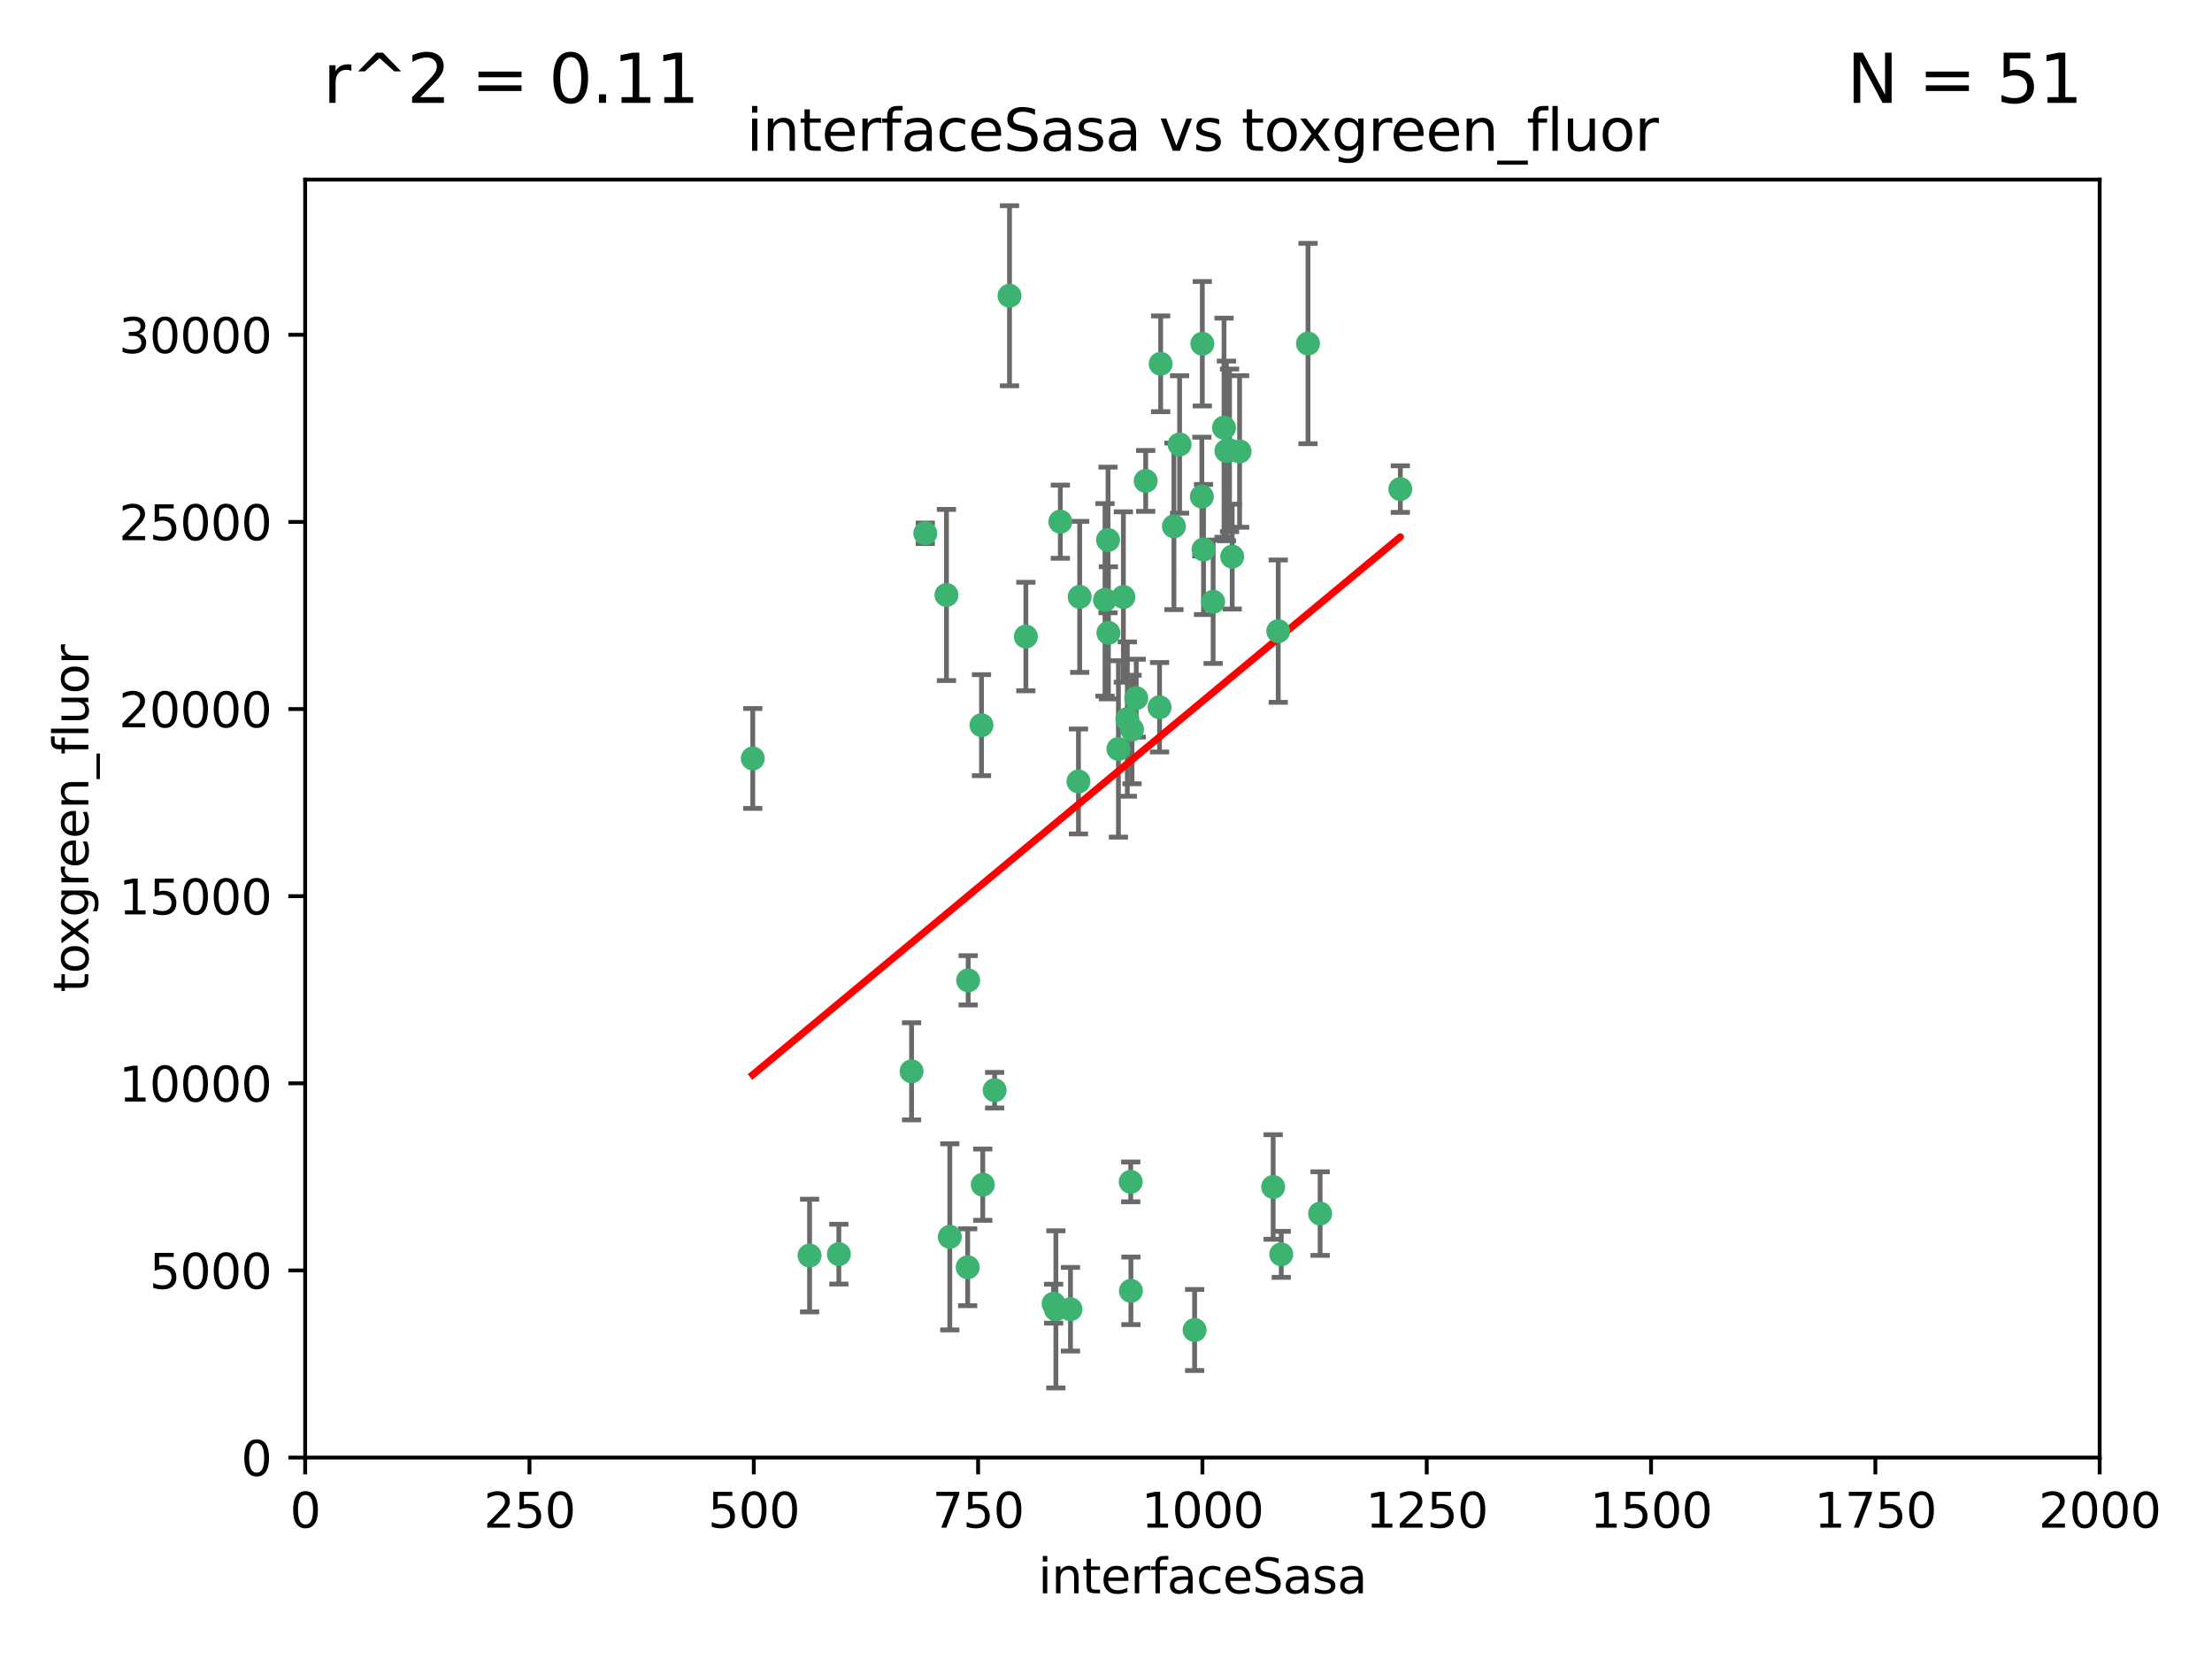 <?xml version="1.0" encoding="utf-8" standalone="no"?>
<!DOCTYPE svg PUBLIC "-//W3C//DTD SVG 1.1//EN"
  "http://www.w3.org/Graphics/SVG/1.1/DTD/svg11.dtd">
<svg xmlns:xlink="http://www.w3.org/1999/xlink" width="460.8pt" height="345.6pt" viewBox="0 0 460.8 345.6" xmlns="http://www.w3.org/2000/svg" version="1.1">
 <defs>
  <style type="text/css">*{stroke-linejoin: round; stroke-linecap: butt}</style>
 </defs>
 <g id="figure_1">
  <g id="patch_1">
   <path d="M 0 345.6 
L 460.8 345.6 
L 460.8 0 
L 0 0 
z
" style="fill: #ffffff"/>
  </g>
  <g id="axes_1">
   <g id="patch_2">
    <path d="M 63.571 303.64 
L 437.4 303.64 
L 437.4 37.411 
L 63.571 37.411 
z
" style="fill: #ffffff"/>
   </g>
   <g id="PathCollection_1">
    <defs>
     <path id="me3d8b2ca0e" d="M 0 1.118 
C 0.297 1.118 0.581 1 0.791 0.791 
C 1 0.581 1.118 0.297 1.118 0 
C 1.118 -0.297 1 -0.581 0.791 -0.791 
C 0.581 -1 0.297 -1.118 0 -1.118 
C -0.297 -1.118 -0.581 -1 -0.791 -0.791 
C -1 -0.581 -1.118 -0.297 -1.118 0 
C -1.118 0.297 -1 0.581 -0.791 0.791 
C -0.581 1 -0.297 1.118 0 1.118 
z
" style="stroke: #3cb371"/>
    </defs>
    <g clip-path="url(#p08281a2372)">
     <use xlink:href="#me3d8b2ca0e" x="272.484" y="71.562" style="fill: #3cb371; stroke: #3cb371"/>
     <use xlink:href="#me3d8b2ca0e" x="266.28" y="131.48" style="fill: #3cb371; stroke: #3cb371"/>
     <use xlink:href="#me3d8b2ca0e" x="250.716" y="114.467" style="fill: #3cb371; stroke: #3cb371"/>
     <use xlink:href="#me3d8b2ca0e" x="254.987" y="89.097" style="fill: #3cb371; stroke: #3cb371"/>
     <use xlink:href="#me3d8b2ca0e" x="220.886" y="108.676" style="fill: #3cb371; stroke: #3cb371"/>
     <use xlink:href="#me3d8b2ca0e" x="174.75" y="261.259" style="fill: #3cb371; stroke: #3cb371"/>
     <use xlink:href="#me3d8b2ca0e" x="241.787" y="75.786" style="fill: #3cb371; stroke: #3cb371"/>
     <use xlink:href="#me3d8b2ca0e" x="252.721" y="125.356" style="fill: #3cb371; stroke: #3cb371"/>
     <use xlink:href="#me3d8b2ca0e" x="258.229" y="94.046" style="fill: #3cb371; stroke: #3cb371"/>
     <use xlink:href="#me3d8b2ca0e" x="232.987" y="156.019" style="fill: #3cb371; stroke: #3cb371"/>
     <use xlink:href="#me3d8b2ca0e" x="241.557" y="147.335" style="fill: #3cb371; stroke: #3cb371"/>
     <use xlink:href="#me3d8b2ca0e" x="230.194" y="124.965" style="fill: #3cb371; stroke: #3cb371"/>
     <use xlink:href="#me3d8b2ca0e" x="255.489" y="93.933" style="fill: #3cb371; stroke: #3cb371"/>
     <use xlink:href="#me3d8b2ca0e" x="256.689" y="115.953" style="fill: #3cb371; stroke: #3cb371"/>
     <use xlink:href="#me3d8b2ca0e" x="244.553" y="109.646" style="fill: #3cb371; stroke: #3cb371"/>
     <use xlink:href="#me3d8b2ca0e" x="250.368" y="103.453" style="fill: #3cb371; stroke: #3cb371"/>
     <use xlink:href="#me3d8b2ca0e" x="256.134" y="93.812" style="fill: #3cb371; stroke: #3cb371"/>
     <use xlink:href="#me3d8b2ca0e" x="234.02" y="124.367" style="fill: #3cb371; stroke: #3cb371"/>
     <use xlink:href="#me3d8b2ca0e" x="238.669" y="100.184" style="fill: #3cb371; stroke: #3cb371"/>
     <use xlink:href="#me3d8b2ca0e" x="245.731" y="92.588" style="fill: #3cb371; stroke: #3cb371"/>
     <use xlink:href="#me3d8b2ca0e" x="266.908" y="261.303" style="fill: #3cb371; stroke: #3cb371"/>
     <use xlink:href="#me3d8b2ca0e" x="291.711" y="101.886" style="fill: #3cb371; stroke: #3cb371"/>
     <use xlink:href="#me3d8b2ca0e" x="224.916" y="124.337" style="fill: #3cb371; stroke: #3cb371"/>
     <use xlink:href="#me3d8b2ca0e" x="250.465" y="71.61" style="fill: #3cb371; stroke: #3cb371"/>
     <use xlink:href="#me3d8b2ca0e" x="204.462" y="151.067" style="fill: #3cb371; stroke: #3cb371"/>
     <use xlink:href="#me3d8b2ca0e" x="201.688" y="204.22" style="fill: #3cb371; stroke: #3cb371"/>
     <use xlink:href="#me3d8b2ca0e" x="204.731" y="246.787" style="fill: #3cb371; stroke: #3cb371"/>
     <use xlink:href="#me3d8b2ca0e" x="192.753" y="111.087" style="fill: #3cb371; stroke: #3cb371"/>
     <use xlink:href="#me3d8b2ca0e" x="230.822" y="112.487" style="fill: #3cb371; stroke: #3cb371"/>
     <use xlink:href="#me3d8b2ca0e" x="210.301" y="61.614" style="fill: #3cb371; stroke: #3cb371"/>
     <use xlink:href="#me3d8b2ca0e" x="224.662" y="162.792" style="fill: #3cb371; stroke: #3cb371"/>
     <use xlink:href="#me3d8b2ca0e" x="275.007" y="252.814" style="fill: #3cb371; stroke: #3cb371"/>
     <use xlink:href="#me3d8b2ca0e" x="236.699" y="145.439" style="fill: #3cb371; stroke: #3cb371"/>
     <use xlink:href="#me3d8b2ca0e" x="265.222" y="247.267" style="fill: #3cb371; stroke: #3cb371"/>
     <use xlink:href="#me3d8b2ca0e" x="230.901" y="131.829" style="fill: #3cb371; stroke: #3cb371"/>
     <use xlink:href="#me3d8b2ca0e" x="213.706" y="132.603" style="fill: #3cb371; stroke: #3cb371"/>
     <use xlink:href="#me3d8b2ca0e" x="235.59" y="268.906" style="fill: #3cb371; stroke: #3cb371"/>
     <use xlink:href="#me3d8b2ca0e" x="201.587" y="263.993" style="fill: #3cb371; stroke: #3cb371"/>
     <use xlink:href="#me3d8b2ca0e" x="219.488" y="271.584" style="fill: #3cb371; stroke: #3cb371"/>
     <use xlink:href="#me3d8b2ca0e" x="248.859" y="277.063" style="fill: #3cb371; stroke: #3cb371"/>
     <use xlink:href="#me3d8b2ca0e" x="235.826" y="151.97" style="fill: #3cb371; stroke: #3cb371"/>
     <use xlink:href="#me3d8b2ca0e" x="219.963" y="272.768" style="fill: #3cb371; stroke: #3cb371"/>
     <use xlink:href="#me3d8b2ca0e" x="189.899" y="223.176" style="fill: #3cb371; stroke: #3cb371"/>
     <use xlink:href="#me3d8b2ca0e" x="197.864" y="257.661" style="fill: #3cb371; stroke: #3cb371"/>
     <use xlink:href="#me3d8b2ca0e" x="234.846" y="149.795" style="fill: #3cb371; stroke: #3cb371"/>
     <use xlink:href="#me3d8b2ca0e" x="168.647" y="261.551" style="fill: #3cb371; stroke: #3cb371"/>
     <use xlink:href="#me3d8b2ca0e" x="223" y="272.741" style="fill: #3cb371; stroke: #3cb371"/>
     <use xlink:href="#me3d8b2ca0e" x="197.163" y="123.943" style="fill: #3cb371; stroke: #3cb371"/>
     <use xlink:href="#me3d8b2ca0e" x="235.549" y="246.204" style="fill: #3cb371; stroke: #3cb371"/>
     <use xlink:href="#me3d8b2ca0e" x="207.202" y="227.107" style="fill: #3cb371; stroke: #3cb371"/>
     <use xlink:href="#me3d8b2ca0e" x="156.817" y="157.999" style="fill: #3cb371; stroke: #3cb371"/>
    </g>
   </g>
   <g id="matplotlib.axis_1">
    <g id="xtick_1">
     <g id="line2d_1">
      <defs>
       <path id="m1566b24cf6" d="M 0 0 
L 0 3.5 
" style="stroke: #000000; stroke-width: 0.8"/>
      </defs>
      <g>
       <use xlink:href="#m1566b24cf6" x="63.571" y="303.64" style="stroke: #000000; stroke-width: 0.8"/>
      </g>
     </g>
     <g id="text_1">
      <!-- 0 -->
      <g transform="translate(60.39 318.238)scale(0.1 -0.1)">
       <defs>
        <path id="DejaVuSans-30" d="M 2034 4250 
Q 1547 4250 1301 3770 
Q 1056 3291 1056 2328 
Q 1056 1369 1301 889 
Q 1547 409 2034 409 
Q 2525 409 2770 889 
Q 3016 1369 3016 2328 
Q 3016 3291 2770 3770 
Q 2525 4250 2034 4250 
z
M 2034 4750 
Q 2819 4750 3233 4129 
Q 3647 3509 3647 2328 
Q 3647 1150 3233 529 
Q 2819 -91 2034 -91 
Q 1250 -91 836 529 
Q 422 1150 422 2328 
Q 422 3509 836 4129 
Q 1250 4750 2034 4750 
z
" transform="scale(0.016)"/>
       </defs>
       <use xlink:href="#DejaVuSans-30"/>
      </g>
     </g>
    </g>
    <g id="xtick_2">
     <g id="line2d_2">
      <g>
       <use xlink:href="#m1566b24cf6" x="110.3" y="303.64" style="stroke: #000000; stroke-width: 0.8"/>
      </g>
     </g>
     <g id="text_2">
      <!-- 250 -->
      <g transform="translate(100.756 318.238)scale(0.1 -0.1)">
       <defs>
        <path id="DejaVuSans-32" d="M 1228 531 
L 3431 531 
L 3431 0 
L 469 0 
L 469 531 
Q 828 903 1448 1529 
Q 2069 2156 2228 2338 
Q 2531 2678 2651 2914 
Q 2772 3150 2772 3378 
Q 2772 3750 2511 3984 
Q 2250 4219 1831 4219 
Q 1534 4219 1204 4116 
Q 875 4013 500 3803 
L 500 4441 
Q 881 4594 1212 4672 
Q 1544 4750 1819 4750 
Q 2544 4750 2975 4387 
Q 3406 4025 3406 3419 
Q 3406 3131 3298 2873 
Q 3191 2616 2906 2266 
Q 2828 2175 2409 1742 
Q 1991 1309 1228 531 
z
" transform="scale(0.016)"/>
        <path id="DejaVuSans-35" d="M 691 4666 
L 3169 4666 
L 3169 4134 
L 1269 4134 
L 1269 2991 
Q 1406 3038 1543 3061 
Q 1681 3084 1819 3084 
Q 2600 3084 3056 2656 
Q 3513 2228 3513 1497 
Q 3513 744 3044 326 
Q 2575 -91 1722 -91 
Q 1428 -91 1123 -41 
Q 819 9 494 109 
L 494 744 
Q 775 591 1075 516 
Q 1375 441 1709 441 
Q 2250 441 2565 725 
Q 2881 1009 2881 1497 
Q 2881 1984 2565 2268 
Q 2250 2553 1709 2553 
Q 1456 2553 1204 2497 
Q 953 2441 691 2322 
L 691 4666 
z
" transform="scale(0.016)"/>
       </defs>
       <use xlink:href="#DejaVuSans-32"/>
       <use xlink:href="#DejaVuSans-35" x="63.623"/>
       <use xlink:href="#DejaVuSans-30" x="127.246"/>
      </g>
     </g>
    </g>
    <g id="xtick_3">
     <g id="line2d_3">
      <g>
       <use xlink:href="#m1566b24cf6" x="157.028" y="303.64" style="stroke: #000000; stroke-width: 0.8"/>
      </g>
     </g>
     <g id="text_3">
      <!-- 500 -->
      <g transform="translate(147.485 318.238)scale(0.1 -0.1)">
       <use xlink:href="#DejaVuSans-35"/>
       <use xlink:href="#DejaVuSans-30" x="63.623"/>
       <use xlink:href="#DejaVuSans-30" x="127.246"/>
      </g>
     </g>
    </g>
    <g id="xtick_4">
     <g id="line2d_4">
      <g>
       <use xlink:href="#m1566b24cf6" x="203.757" y="303.64" style="stroke: #000000; stroke-width: 0.8"/>
      </g>
     </g>
     <g id="text_4">
      <!-- 750 -->
      <g transform="translate(194.213 318.238)scale(0.1 -0.1)">
       <defs>
        <path id="DejaVuSans-37" d="M 525 4666 
L 3525 4666 
L 3525 4397 
L 1831 0 
L 1172 0 
L 2766 4134 
L 525 4134 
L 525 4666 
z
" transform="scale(0.016)"/>
       </defs>
       <use xlink:href="#DejaVuSans-37"/>
       <use xlink:href="#DejaVuSans-35" x="63.623"/>
       <use xlink:href="#DejaVuSans-30" x="127.246"/>
      </g>
     </g>
    </g>
    <g id="xtick_5">
     <g id="line2d_5">
      <g>
       <use xlink:href="#m1566b24cf6" x="250.486" y="303.64" style="stroke: #000000; stroke-width: 0.8"/>
      </g>
     </g>
     <g id="text_5">
      <!-- 1000 -->
      <g transform="translate(237.761 318.238)scale(0.1 -0.1)">
       <defs>
        <path id="DejaVuSans-31" d="M 794 531 
L 1825 531 
L 1825 4091 
L 703 3866 
L 703 4441 
L 1819 4666 
L 2450 4666 
L 2450 531 
L 3481 531 
L 3481 0 
L 794 0 
L 794 531 
z
" transform="scale(0.016)"/>
       </defs>
       <use xlink:href="#DejaVuSans-31"/>
       <use xlink:href="#DejaVuSans-30" x="63.623"/>
       <use xlink:href="#DejaVuSans-30" x="127.246"/>
       <use xlink:href="#DejaVuSans-30" x="190.869"/>
      </g>
     </g>
    </g>
    <g id="xtick_6">
     <g id="line2d_6">
      <g>
       <use xlink:href="#m1566b24cf6" x="297.214" y="303.64" style="stroke: #000000; stroke-width: 0.8"/>
      </g>
     </g>
     <g id="text_6">
      <!-- 1250 -->
      <g transform="translate(284.489 318.238)scale(0.1 -0.1)">
       <use xlink:href="#DejaVuSans-31"/>
       <use xlink:href="#DejaVuSans-32" x="63.623"/>
       <use xlink:href="#DejaVuSans-35" x="127.246"/>
       <use xlink:href="#DejaVuSans-30" x="190.869"/>
      </g>
     </g>
    </g>
    <g id="xtick_7">
     <g id="line2d_7">
      <g>
       <use xlink:href="#m1566b24cf6" x="343.943" y="303.64" style="stroke: #000000; stroke-width: 0.8"/>
      </g>
     </g>
     <g id="text_7">
      <!-- 1500 -->
      <g transform="translate(331.218 318.238)scale(0.1 -0.1)">
       <use xlink:href="#DejaVuSans-31"/>
       <use xlink:href="#DejaVuSans-35" x="63.623"/>
       <use xlink:href="#DejaVuSans-30" x="127.246"/>
       <use xlink:href="#DejaVuSans-30" x="190.869"/>
      </g>
     </g>
    </g>
    <g id="xtick_8">
     <g id="line2d_8">
      <g>
       <use xlink:href="#m1566b24cf6" x="390.671" y="303.64" style="stroke: #000000; stroke-width: 0.8"/>
      </g>
     </g>
     <g id="text_8">
      <!-- 1750 -->
      <g transform="translate(377.946 318.238)scale(0.1 -0.1)">
       <use xlink:href="#DejaVuSans-31"/>
       <use xlink:href="#DejaVuSans-37" x="63.623"/>
       <use xlink:href="#DejaVuSans-35" x="127.246"/>
       <use xlink:href="#DejaVuSans-30" x="190.869"/>
      </g>
     </g>
    </g>
    <g id="xtick_9">
     <g id="line2d_9">
      <g>
       <use xlink:href="#m1566b24cf6" x="437.4" y="303.64" style="stroke: #000000; stroke-width: 0.8"/>
      </g>
     </g>
     <g id="text_9">
      <!-- 2000 -->
      <g transform="translate(424.675 318.238)scale(0.1 -0.1)">
       <use xlink:href="#DejaVuSans-32"/>
       <use xlink:href="#DejaVuSans-30" x="63.623"/>
       <use xlink:href="#DejaVuSans-30" x="127.246"/>
       <use xlink:href="#DejaVuSans-30" x="190.869"/>
      </g>
     </g>
    </g>
    <g id="text_10">
     <!-- interfaceSasa -->
     <g transform="translate(216.279 331.917)scale(0.1 -0.1)">
      <defs>
       <path id="DejaVuSans-69" d="M 603 3500 
L 1178 3500 
L 1178 0 
L 603 0 
L 603 3500 
z
M 603 4863 
L 1178 4863 
L 1178 4134 
L 603 4134 
L 603 4863 
z
" transform="scale(0.016)"/>
       <path id="DejaVuSans-6e" d="M 3513 2113 
L 3513 0 
L 2938 0 
L 2938 2094 
Q 2938 2591 2744 2837 
Q 2550 3084 2163 3084 
Q 1697 3084 1428 2787 
Q 1159 2491 1159 1978 
L 1159 0 
L 581 0 
L 581 3500 
L 1159 3500 
L 1159 2956 
Q 1366 3272 1645 3428 
Q 1925 3584 2291 3584 
Q 2894 3584 3203 3211 
Q 3513 2838 3513 2113 
z
" transform="scale(0.016)"/>
       <path id="DejaVuSans-74" d="M 1172 4494 
L 1172 3500 
L 2356 3500 
L 2356 3053 
L 1172 3053 
L 1172 1153 
Q 1172 725 1289 603 
Q 1406 481 1766 481 
L 2356 481 
L 2356 0 
L 1766 0 
Q 1100 0 847 248 
Q 594 497 594 1153 
L 594 3053 
L 172 3053 
L 172 3500 
L 594 3500 
L 594 4494 
L 1172 4494 
z
" transform="scale(0.016)"/>
       <path id="DejaVuSans-65" d="M 3597 1894 
L 3597 1613 
L 953 1613 
Q 991 1019 1311 708 
Q 1631 397 2203 397 
Q 2534 397 2845 478 
Q 3156 559 3463 722 
L 3463 178 
Q 3153 47 2828 -22 
Q 2503 -91 2169 -91 
Q 1331 -91 842 396 
Q 353 884 353 1716 
Q 353 2575 817 3079 
Q 1281 3584 2069 3584 
Q 2775 3584 3186 3129 
Q 3597 2675 3597 1894 
z
M 3022 2063 
Q 3016 2534 2758 2815 
Q 2500 3097 2075 3097 
Q 1594 3097 1305 2825 
Q 1016 2553 972 2059 
L 3022 2063 
z
" transform="scale(0.016)"/>
       <path id="DejaVuSans-72" d="M 2631 2963 
Q 2534 3019 2420 3045 
Q 2306 3072 2169 3072 
Q 1681 3072 1420 2755 
Q 1159 2438 1159 1844 
L 1159 0 
L 581 0 
L 581 3500 
L 1159 3500 
L 1159 2956 
Q 1341 3275 1631 3429 
Q 1922 3584 2338 3584 
Q 2397 3584 2469 3576 
Q 2541 3569 2628 3553 
L 2631 2963 
z
" transform="scale(0.016)"/>
       <path id="DejaVuSans-66" d="M 2375 4863 
L 2375 4384 
L 1825 4384 
Q 1516 4384 1395 4259 
Q 1275 4134 1275 3809 
L 1275 3500 
L 2222 3500 
L 2222 3053 
L 1275 3053 
L 1275 0 
L 697 0 
L 697 3053 
L 147 3053 
L 147 3500 
L 697 3500 
L 697 3744 
Q 697 4328 969 4595 
Q 1241 4863 1831 4863 
L 2375 4863 
z
" transform="scale(0.016)"/>
       <path id="DejaVuSans-61" d="M 2194 1759 
Q 1497 1759 1228 1600 
Q 959 1441 959 1056 
Q 959 750 1161 570 
Q 1363 391 1709 391 
Q 2188 391 2477 730 
Q 2766 1069 2766 1631 
L 2766 1759 
L 2194 1759 
z
M 3341 1997 
L 3341 0 
L 2766 0 
L 2766 531 
Q 2569 213 2275 61 
Q 1981 -91 1556 -91 
Q 1019 -91 701 211 
Q 384 513 384 1019 
Q 384 1609 779 1909 
Q 1175 2209 1959 2209 
L 2766 2209 
L 2766 2266 
Q 2766 2663 2505 2880 
Q 2244 3097 1772 3097 
Q 1472 3097 1187 3025 
Q 903 2953 641 2809 
L 641 3341 
Q 956 3463 1253 3523 
Q 1550 3584 1831 3584 
Q 2591 3584 2966 3190 
Q 3341 2797 3341 1997 
z
" transform="scale(0.016)"/>
       <path id="DejaVuSans-63" d="M 3122 3366 
L 3122 2828 
Q 2878 2963 2633 3030 
Q 2388 3097 2138 3097 
Q 1578 3097 1268 2742 
Q 959 2388 959 1747 
Q 959 1106 1268 751 
Q 1578 397 2138 397 
Q 2388 397 2633 464 
Q 2878 531 3122 666 
L 3122 134 
Q 2881 22 2623 -34 
Q 2366 -91 2075 -91 
Q 1284 -91 818 406 
Q 353 903 353 1747 
Q 353 2603 823 3093 
Q 1294 3584 2113 3584 
Q 2378 3584 2631 3529 
Q 2884 3475 3122 3366 
z
" transform="scale(0.016)"/>
       <path id="DejaVuSans-53" d="M 3425 4513 
L 3425 3897 
Q 3066 4069 2747 4153 
Q 2428 4238 2131 4238 
Q 1616 4238 1336 4038 
Q 1056 3838 1056 3469 
Q 1056 3159 1242 3001 
Q 1428 2844 1947 2747 
L 2328 2669 
Q 3034 2534 3370 2195 
Q 3706 1856 3706 1288 
Q 3706 609 3251 259 
Q 2797 -91 1919 -91 
Q 1588 -91 1214 -16 
Q 841 59 441 206 
L 441 856 
Q 825 641 1194 531 
Q 1563 422 1919 422 
Q 2459 422 2753 634 
Q 3047 847 3047 1241 
Q 3047 1584 2836 1778 
Q 2625 1972 2144 2069 
L 1759 2144 
Q 1053 2284 737 2584 
Q 422 2884 422 3419 
Q 422 4038 858 4394 
Q 1294 4750 2059 4750 
Q 2388 4750 2728 4690 
Q 3069 4631 3425 4513 
z
" transform="scale(0.016)"/>
       <path id="DejaVuSans-73" d="M 2834 3397 
L 2834 2853 
Q 2591 2978 2328 3040 
Q 2066 3103 1784 3103 
Q 1356 3103 1142 2972 
Q 928 2841 928 2578 
Q 928 2378 1081 2264 
Q 1234 2150 1697 2047 
L 1894 2003 
Q 2506 1872 2764 1633 
Q 3022 1394 3022 966 
Q 3022 478 2636 193 
Q 2250 -91 1575 -91 
Q 1294 -91 989 -36 
Q 684 19 347 128 
L 347 722 
Q 666 556 975 473 
Q 1284 391 1588 391 
Q 1994 391 2212 530 
Q 2431 669 2431 922 
Q 2431 1156 2273 1281 
Q 2116 1406 1581 1522 
L 1381 1569 
Q 847 1681 609 1914 
Q 372 2147 372 2553 
Q 372 3047 722 3315 
Q 1072 3584 1716 3584 
Q 2034 3584 2315 3537 
Q 2597 3491 2834 3397 
z
" transform="scale(0.016)"/>
      </defs>
      <use xlink:href="#DejaVuSans-69"/>
      <use xlink:href="#DejaVuSans-6e" x="27.783"/>
      <use xlink:href="#DejaVuSans-74" x="91.162"/>
      <use xlink:href="#DejaVuSans-65" x="130.371"/>
      <use xlink:href="#DejaVuSans-72" x="191.895"/>
      <use xlink:href="#DejaVuSans-66" x="233.008"/>
      <use xlink:href="#DejaVuSans-61" x="268.213"/>
      <use xlink:href="#DejaVuSans-63" x="329.492"/>
      <use xlink:href="#DejaVuSans-65" x="384.473"/>
      <use xlink:href="#DejaVuSans-53" x="445.996"/>
      <use xlink:href="#DejaVuSans-61" x="509.473"/>
      <use xlink:href="#DejaVuSans-73" x="570.752"/>
      <use xlink:href="#DejaVuSans-61" x="622.852"/>
     </g>
    </g>
   </g>
   <g id="matplotlib.axis_2">
    <g id="ytick_1">
     <g id="line2d_10">
      <defs>
       <path id="m3dabc81804" d="M 0 0 
L -3.5 0 
" style="stroke: #000000; stroke-width: 0.8"/>
      </defs>
      <g>
       <use xlink:href="#m3dabc81804" x="63.571" y="303.64" style="stroke: #000000; stroke-width: 0.8"/>
      </g>
     </g>
     <g id="text_11">
      <!-- 0 -->
      <g transform="translate(50.209 307.439)scale(0.1 -0.1)">
       <use xlink:href="#DejaVuSans-30"/>
      </g>
     </g>
    </g>
    <g id="ytick_2">
     <g id="line2d_11">
      <g>
       <use xlink:href="#m3dabc81804" x="63.571" y="264.657" style="stroke: #000000; stroke-width: 0.8"/>
      </g>
     </g>
     <g id="text_12">
      <!-- 5000 -->
      <g transform="translate(31.121 268.457)scale(0.1 -0.1)">
       <use xlink:href="#DejaVuSans-35"/>
       <use xlink:href="#DejaVuSans-30" x="63.623"/>
       <use xlink:href="#DejaVuSans-30" x="127.246"/>
       <use xlink:href="#DejaVuSans-30" x="190.869"/>
      </g>
     </g>
    </g>
    <g id="ytick_3">
     <g id="line2d_12">
      <g>
       <use xlink:href="#m3dabc81804" x="63.571" y="225.675" style="stroke: #000000; stroke-width: 0.8"/>
      </g>
     </g>
     <g id="text_13">
      <!-- 10000 -->
      <g transform="translate(24.759 229.474)scale(0.1 -0.1)">
       <use xlink:href="#DejaVuSans-31"/>
       <use xlink:href="#DejaVuSans-30" x="63.623"/>
       <use xlink:href="#DejaVuSans-30" x="127.246"/>
       <use xlink:href="#DejaVuSans-30" x="190.869"/>
       <use xlink:href="#DejaVuSans-30" x="254.492"/>
      </g>
     </g>
    </g>
    <g id="ytick_4">
     <g id="line2d_13">
      <g>
       <use xlink:href="#m3dabc81804" x="63.571" y="186.692" style="stroke: #000000; stroke-width: 0.8"/>
      </g>
     </g>
     <g id="text_14">
      <!-- 15000 -->
      <g transform="translate(24.759 190.492)scale(0.1 -0.1)">
       <use xlink:href="#DejaVuSans-31"/>
       <use xlink:href="#DejaVuSans-35" x="63.623"/>
       <use xlink:href="#DejaVuSans-30" x="127.246"/>
       <use xlink:href="#DejaVuSans-30" x="190.869"/>
       <use xlink:href="#DejaVuSans-30" x="254.492"/>
      </g>
     </g>
    </g>
    <g id="ytick_5">
     <g id="line2d_14">
      <g>
       <use xlink:href="#m3dabc81804" x="63.571" y="147.71" style="stroke: #000000; stroke-width: 0.8"/>
      </g>
     </g>
     <g id="text_15">
      <!-- 20000 -->
      <g transform="translate(24.759 151.509)scale(0.1 -0.1)">
       <use xlink:href="#DejaVuSans-32"/>
       <use xlink:href="#DejaVuSans-30" x="63.623"/>
       <use xlink:href="#DejaVuSans-30" x="127.246"/>
       <use xlink:href="#DejaVuSans-30" x="190.869"/>
       <use xlink:href="#DejaVuSans-30" x="254.492"/>
      </g>
     </g>
    </g>
    <g id="ytick_6">
     <g id="line2d_15">
      <g>
       <use xlink:href="#m3dabc81804" x="63.571" y="108.727" style="stroke: #000000; stroke-width: 0.8"/>
      </g>
     </g>
     <g id="text_16">
      <!-- 25000 -->
      <g transform="translate(24.759 112.527)scale(0.1 -0.1)">
       <use xlink:href="#DejaVuSans-32"/>
       <use xlink:href="#DejaVuSans-35" x="63.623"/>
       <use xlink:href="#DejaVuSans-30" x="127.246"/>
       <use xlink:href="#DejaVuSans-30" x="190.869"/>
       <use xlink:href="#DejaVuSans-30" x="254.492"/>
      </g>
     </g>
    </g>
    <g id="ytick_7">
     <g id="line2d_16">
      <g>
       <use xlink:href="#m3dabc81804" x="63.571" y="69.745" style="stroke: #000000; stroke-width: 0.8"/>
      </g>
     </g>
     <g id="text_17">
      <!-- 30000 -->
      <g transform="translate(24.759 73.544)scale(0.1 -0.1)">
       <defs>
        <path id="DejaVuSans-33" d="M 2597 2516 
Q 3050 2419 3304 2112 
Q 3559 1806 3559 1356 
Q 3559 666 3084 287 
Q 2609 -91 1734 -91 
Q 1441 -91 1130 -33 
Q 819 25 488 141 
L 488 750 
Q 750 597 1062 519 
Q 1375 441 1716 441 
Q 2309 441 2620 675 
Q 2931 909 2931 1356 
Q 2931 1769 2642 2001 
Q 2353 2234 1838 2234 
L 1294 2234 
L 1294 2753 
L 1863 2753 
Q 2328 2753 2575 2939 
Q 2822 3125 2822 3475 
Q 2822 3834 2567 4026 
Q 2313 4219 1838 4219 
Q 1578 4219 1281 4162 
Q 984 4106 628 3988 
L 628 4550 
Q 988 4650 1302 4700 
Q 1616 4750 1894 4750 
Q 2613 4750 3031 4423 
Q 3450 4097 3450 3541 
Q 3450 3153 3228 2886 
Q 3006 2619 2597 2516 
z
" transform="scale(0.016)"/>
       </defs>
       <use xlink:href="#DejaVuSans-33"/>
       <use xlink:href="#DejaVuSans-30" x="63.623"/>
       <use xlink:href="#DejaVuSans-30" x="127.246"/>
       <use xlink:href="#DejaVuSans-30" x="190.869"/>
       <use xlink:href="#DejaVuSans-30" x="254.492"/>
      </g>
     </g>
    </g>
    <g id="text_18">
     <!-- toxgreen_fluor -->
     <g transform="translate(18.401 206.72)rotate(-90)scale(0.1 -0.1)">
      <defs>
       <path id="DejaVuSans-6f" d="M 1959 3097 
Q 1497 3097 1228 2736 
Q 959 2375 959 1747 
Q 959 1119 1226 758 
Q 1494 397 1959 397 
Q 2419 397 2687 759 
Q 2956 1122 2956 1747 
Q 2956 2369 2687 2733 
Q 2419 3097 1959 3097 
z
M 1959 3584 
Q 2709 3584 3137 3096 
Q 3566 2609 3566 1747 
Q 3566 888 3137 398 
Q 2709 -91 1959 -91 
Q 1206 -91 779 398 
Q 353 888 353 1747 
Q 353 2609 779 3096 
Q 1206 3584 1959 3584 
z
" transform="scale(0.016)"/>
       <path id="DejaVuSans-78" d="M 3513 3500 
L 2247 1797 
L 3578 0 
L 2900 0 
L 1881 1375 
L 863 0 
L 184 0 
L 1544 1831 
L 300 3500 
L 978 3500 
L 1906 2253 
L 2834 3500 
L 3513 3500 
z
" transform="scale(0.016)"/>
       <path id="DejaVuSans-67" d="M 2906 1791 
Q 2906 2416 2648 2759 
Q 2391 3103 1925 3103 
Q 1463 3103 1205 2759 
Q 947 2416 947 1791 
Q 947 1169 1205 825 
Q 1463 481 1925 481 
Q 2391 481 2648 825 
Q 2906 1169 2906 1791 
z
M 3481 434 
Q 3481 -459 3084 -895 
Q 2688 -1331 1869 -1331 
Q 1566 -1331 1297 -1286 
Q 1028 -1241 775 -1147 
L 775 -588 
Q 1028 -725 1275 -790 
Q 1522 -856 1778 -856 
Q 2344 -856 2625 -561 
Q 2906 -266 2906 331 
L 2906 616 
Q 2728 306 2450 153 
Q 2172 0 1784 0 
Q 1141 0 747 490 
Q 353 981 353 1791 
Q 353 2603 747 3093 
Q 1141 3584 1784 3584 
Q 2172 3584 2450 3431 
Q 2728 3278 2906 2969 
L 2906 3500 
L 3481 3500 
L 3481 434 
z
" transform="scale(0.016)"/>
       <path id="DejaVuSans-5f" d="M 3263 -1063 
L 3263 -1509 
L -63 -1509 
L -63 -1063 
L 3263 -1063 
z
" transform="scale(0.016)"/>
       <path id="DejaVuSans-6c" d="M 603 4863 
L 1178 4863 
L 1178 0 
L 603 0 
L 603 4863 
z
" transform="scale(0.016)"/>
       <path id="DejaVuSans-75" d="M 544 1381 
L 544 3500 
L 1119 3500 
L 1119 1403 
Q 1119 906 1312 657 
Q 1506 409 1894 409 
Q 2359 409 2629 706 
Q 2900 1003 2900 1516 
L 2900 3500 
L 3475 3500 
L 3475 0 
L 2900 0 
L 2900 538 
Q 2691 219 2414 64 
Q 2138 -91 1772 -91 
Q 1169 -91 856 284 
Q 544 659 544 1381 
z
M 1991 3584 
L 1991 3584 
z
" transform="scale(0.016)"/>
      </defs>
      <use xlink:href="#DejaVuSans-74"/>
      <use xlink:href="#DejaVuSans-6f" x="39.209"/>
      <use xlink:href="#DejaVuSans-78" x="97.266"/>
      <use xlink:href="#DejaVuSans-67" x="156.445"/>
      <use xlink:href="#DejaVuSans-72" x="219.922"/>
      <use xlink:href="#DejaVuSans-65" x="258.785"/>
      <use xlink:href="#DejaVuSans-65" x="320.309"/>
      <use xlink:href="#DejaVuSans-6e" x="381.832"/>
      <use xlink:href="#DejaVuSans-5f" x="445.211"/>
      <use xlink:href="#DejaVuSans-66" x="495.211"/>
      <use xlink:href="#DejaVuSans-6c" x="530.416"/>
      <use xlink:href="#DejaVuSans-75" x="558.199"/>
      <use xlink:href="#DejaVuSans-6f" x="621.578"/>
      <use xlink:href="#DejaVuSans-72" x="682.76"/>
     </g>
    </g>
   </g>
   <g id="LineCollection_1">
    <path d="M 272.484 92.434 
L 272.484 50.691 
" clip-path="url(#p08281a2372)" style="fill: none; stroke: #696969"/>
    <path d="M 266.28 146.307 
L 266.28 116.654 
" clip-path="url(#p08281a2372)" style="fill: none; stroke: #696969"/>
    <path d="M 250.716 128.017 
L 250.716 100.917 
" clip-path="url(#p08281a2372)" style="fill: none; stroke: #696969"/>
    <path d="M 254.987 111.917 
L 254.987 66.277 
" clip-path="url(#p08281a2372)" style="fill: none; stroke: #696969"/>
    <path d="M 220.886 116.296 
L 220.886 101.057 
" clip-path="url(#p08281a2372)" style="fill: none; stroke: #696969"/>
    <path d="M 174.75 267.49 
L 174.75 255.028 
" clip-path="url(#p08281a2372)" style="fill: none; stroke: #696969"/>
    <path d="M 241.787 85.756 
L 241.787 65.815 
" clip-path="url(#p08281a2372)" style="fill: none; stroke: #696969"/>
    <path d="M 252.721 138.211 
L 252.721 112.501 
" clip-path="url(#p08281a2372)" style="fill: none; stroke: #696969"/>
    <path d="M 258.229 109.836 
L 258.229 78.257 
" clip-path="url(#p08281a2372)" style="fill: none; stroke: #696969"/>
    <path d="M 232.987 174.39 
L 232.987 137.647 
" clip-path="url(#p08281a2372)" style="fill: none; stroke: #696969"/>
    <path d="M 241.557 156.65 
L 241.557 138.02 
" clip-path="url(#p08281a2372)" style="fill: none; stroke: #696969"/>
    <path d="M 230.194 145.018 
L 230.194 104.912 
" clip-path="url(#p08281a2372)" style="fill: none; stroke: #696969"/>
    <path d="M 255.489 112.649 
L 255.489 75.218 
" clip-path="url(#p08281a2372)" style="fill: none; stroke: #696969"/>
    <path d="M 256.689 126.872 
L 256.689 105.035 
" clip-path="url(#p08281a2372)" style="fill: none; stroke: #696969"/>
    <path d="M 244.553 126.988 
L 244.553 92.305 
" clip-path="url(#p08281a2372)" style="fill: none; stroke: #696969"/>
    <path d="M 250.368 115.826 
L 250.368 91.08 
" clip-path="url(#p08281a2372)" style="fill: none; stroke: #696969"/>
    <path d="M 256.134 110.745 
L 256.134 76.878 
" clip-path="url(#p08281a2372)" style="fill: none; stroke: #696969"/>
    <path d="M 234.02 142.114 
L 234.02 106.621 
" clip-path="url(#p08281a2372)" style="fill: none; stroke: #696969"/>
    <path d="M 238.669 106.525 
L 238.669 93.844 
" clip-path="url(#p08281a2372)" style="fill: none; stroke: #696969"/>
    <path d="M 245.731 106.902 
L 245.731 78.274 
" clip-path="url(#p08281a2372)" style="fill: none; stroke: #696969"/>
    <path d="M 266.908 266.097 
L 266.908 256.51 
" clip-path="url(#p08281a2372)" style="fill: none; stroke: #696969"/>
    <path d="M 291.711 106.741 
L 291.711 97.032 
" clip-path="url(#p08281a2372)" style="fill: none; stroke: #696969"/>
    <path d="M 224.916 140.07 
L 224.916 108.604 
" clip-path="url(#p08281a2372)" style="fill: none; stroke: #696969"/>
    <path d="M 250.465 84.576 
L 250.465 58.645 
" clip-path="url(#p08281a2372)" style="fill: none; stroke: #696969"/>
    <path d="M 204.462 161.588 
L 204.462 140.547 
" clip-path="url(#p08281a2372)" style="fill: none; stroke: #696969"/>
    <path d="M 201.688 209.352 
L 201.688 199.087 
" clip-path="url(#p08281a2372)" style="fill: none; stroke: #696969"/>
    <path d="M 204.731 254.215 
L 204.731 239.358 
" clip-path="url(#p08281a2372)" style="fill: none; stroke: #696969"/>
    <path d="M 192.753 113.226 
L 192.753 108.949 
" clip-path="url(#p08281a2372)" style="fill: none; stroke: #696969"/>
    <path d="M 230.822 127.655 
L 230.822 97.319 
" clip-path="url(#p08281a2372)" style="fill: none; stroke: #696969"/>
    <path d="M 210.301 80.373 
L 210.301 42.855 
" clip-path="url(#p08281a2372)" style="fill: none; stroke: #696969"/>
    <path d="M 224.662 173.718 
L 224.662 151.865 
" clip-path="url(#p08281a2372)" style="fill: none; stroke: #696969"/>
    <path d="M 275.007 261.522 
L 275.007 244.105 
" clip-path="url(#p08281a2372)" style="fill: none; stroke: #696969"/>
    <path d="M 236.699 153.546 
L 236.699 137.331 
" clip-path="url(#p08281a2372)" style="fill: none; stroke: #696969"/>
    <path d="M 265.222 258.157 
L 265.222 236.377 
" clip-path="url(#p08281a2372)" style="fill: none; stroke: #696969"/>
    <path d="M 230.901 145.591 
L 230.901 118.067 
" clip-path="url(#p08281a2372)" style="fill: none; stroke: #696969"/>
    <path d="M 213.706 143.904 
L 213.706 121.303 
" clip-path="url(#p08281a2372)" style="fill: none; stroke: #696969"/>
    <path d="M 235.59 275.94 
L 235.59 261.871 
" clip-path="url(#p08281a2372)" style="fill: none; stroke: #696969"/>
    <path d="M 201.587 272.003 
L 201.587 255.982 
" clip-path="url(#p08281a2372)" style="fill: none; stroke: #696969"/>
    <path d="M 219.488 275.64 
L 219.488 267.529 
" clip-path="url(#p08281a2372)" style="fill: none; stroke: #696969"/>
    <path d="M 248.859 285.505 
L 248.859 268.621 
" clip-path="url(#p08281a2372)" style="fill: none; stroke: #696969"/>
    <path d="M 235.826 163.271 
L 235.826 140.669 
" clip-path="url(#p08281a2372)" style="fill: none; stroke: #696969"/>
    <path d="M 219.963 289.135 
L 219.963 256.401 
" clip-path="url(#p08281a2372)" style="fill: none; stroke: #696969"/>
    <path d="M 189.899 233.292 
L 189.899 213.059 
" clip-path="url(#p08281a2372)" style="fill: none; stroke: #696969"/>
    <path d="M 197.864 277.044 
L 197.864 238.278 
" clip-path="url(#p08281a2372)" style="fill: none; stroke: #696969"/>
    <path d="M 234.846 165.867 
L 234.846 133.723 
" clip-path="url(#p08281a2372)" style="fill: none; stroke: #696969"/>
    <path d="M 168.647 273.286 
L 168.647 249.816 
" clip-path="url(#p08281a2372)" style="fill: none; stroke: #696969"/>
    <path d="M 223 281.454 
L 223 264.027 
" clip-path="url(#p08281a2372)" style="fill: none; stroke: #696969"/>
    <path d="M 197.163 141.769 
L 197.163 106.117 
" clip-path="url(#p08281a2372)" style="fill: none; stroke: #696969"/>
    <path d="M 235.549 250.348 
L 235.549 242.06 
" clip-path="url(#p08281a2372)" style="fill: none; stroke: #696969"/>
    <path d="M 207.202 230.811 
L 207.202 223.403 
" clip-path="url(#p08281a2372)" style="fill: none; stroke: #696969"/>
    <path d="M 156.817 168.403 
L 156.817 147.594 
" clip-path="url(#p08281a2372)" style="fill: none; stroke: #696969"/>
   </g>
   <g id="line2d_17">
    <defs>
     <path id="m2a66a245d3" d="M 2 0 
L -2 -0 
" style="stroke: #696969"/>
    </defs>
    <g clip-path="url(#p08281a2372)">
     <use xlink:href="#m2a66a245d3" x="272.484" y="92.434" style="fill: #696969; stroke: #696969"/>
     <use xlink:href="#m2a66a245d3" x="266.28" y="146.307" style="fill: #696969; stroke: #696969"/>
     <use xlink:href="#m2a66a245d3" x="250.716" y="128.017" style="fill: #696969; stroke: #696969"/>
     <use xlink:href="#m2a66a245d3" x="254.987" y="111.917" style="fill: #696969; stroke: #696969"/>
     <use xlink:href="#m2a66a245d3" x="220.886" y="116.296" style="fill: #696969; stroke: #696969"/>
     <use xlink:href="#m2a66a245d3" x="174.75" y="267.49" style="fill: #696969; stroke: #696969"/>
     <use xlink:href="#m2a66a245d3" x="241.787" y="85.756" style="fill: #696969; stroke: #696969"/>
     <use xlink:href="#m2a66a245d3" x="252.721" y="138.211" style="fill: #696969; stroke: #696969"/>
     <use xlink:href="#m2a66a245d3" x="258.229" y="109.836" style="fill: #696969; stroke: #696969"/>
     <use xlink:href="#m2a66a245d3" x="232.987" y="174.39" style="fill: #696969; stroke: #696969"/>
     <use xlink:href="#m2a66a245d3" x="241.557" y="156.65" style="fill: #696969; stroke: #696969"/>
     <use xlink:href="#m2a66a245d3" x="230.194" y="145.018" style="fill: #696969; stroke: #696969"/>
     <use xlink:href="#m2a66a245d3" x="255.489" y="112.649" style="fill: #696969; stroke: #696969"/>
     <use xlink:href="#m2a66a245d3" x="256.689" y="126.872" style="fill: #696969; stroke: #696969"/>
     <use xlink:href="#m2a66a245d3" x="244.553" y="126.988" style="fill: #696969; stroke: #696969"/>
     <use xlink:href="#m2a66a245d3" x="250.368" y="115.826" style="fill: #696969; stroke: #696969"/>
     <use xlink:href="#m2a66a245d3" x="256.134" y="110.745" style="fill: #696969; stroke: #696969"/>
     <use xlink:href="#m2a66a245d3" x="234.02" y="142.114" style="fill: #696969; stroke: #696969"/>
     <use xlink:href="#m2a66a245d3" x="238.669" y="106.525" style="fill: #696969; stroke: #696969"/>
     <use xlink:href="#m2a66a245d3" x="245.731" y="106.902" style="fill: #696969; stroke: #696969"/>
     <use xlink:href="#m2a66a245d3" x="266.908" y="266.097" style="fill: #696969; stroke: #696969"/>
     <use xlink:href="#m2a66a245d3" x="291.711" y="106.741" style="fill: #696969; stroke: #696969"/>
     <use xlink:href="#m2a66a245d3" x="224.916" y="140.07" style="fill: #696969; stroke: #696969"/>
     <use xlink:href="#m2a66a245d3" x="250.465" y="84.576" style="fill: #696969; stroke: #696969"/>
     <use xlink:href="#m2a66a245d3" x="204.462" y="161.588" style="fill: #696969; stroke: #696969"/>
     <use xlink:href="#m2a66a245d3" x="201.688" y="209.352" style="fill: #696969; stroke: #696969"/>
     <use xlink:href="#m2a66a245d3" x="204.731" y="254.215" style="fill: #696969; stroke: #696969"/>
     <use xlink:href="#m2a66a245d3" x="192.753" y="113.226" style="fill: #696969; stroke: #696969"/>
     <use xlink:href="#m2a66a245d3" x="230.822" y="127.655" style="fill: #696969; stroke: #696969"/>
     <use xlink:href="#m2a66a245d3" x="210.301" y="80.373" style="fill: #696969; stroke: #696969"/>
     <use xlink:href="#m2a66a245d3" x="224.662" y="173.718" style="fill: #696969; stroke: #696969"/>
     <use xlink:href="#m2a66a245d3" x="275.007" y="261.522" style="fill: #696969; stroke: #696969"/>
     <use xlink:href="#m2a66a245d3" x="236.699" y="153.546" style="fill: #696969; stroke: #696969"/>
     <use xlink:href="#m2a66a245d3" x="265.222" y="258.157" style="fill: #696969; stroke: #696969"/>
     <use xlink:href="#m2a66a245d3" x="230.901" y="145.591" style="fill: #696969; stroke: #696969"/>
     <use xlink:href="#m2a66a245d3" x="213.706" y="143.904" style="fill: #696969; stroke: #696969"/>
     <use xlink:href="#m2a66a245d3" x="235.59" y="275.94" style="fill: #696969; stroke: #696969"/>
     <use xlink:href="#m2a66a245d3" x="201.587" y="272.003" style="fill: #696969; stroke: #696969"/>
     <use xlink:href="#m2a66a245d3" x="219.488" y="275.64" style="fill: #696969; stroke: #696969"/>
     <use xlink:href="#m2a66a245d3" x="248.859" y="285.505" style="fill: #696969; stroke: #696969"/>
     <use xlink:href="#m2a66a245d3" x="235.826" y="163.271" style="fill: #696969; stroke: #696969"/>
     <use xlink:href="#m2a66a245d3" x="219.963" y="289.135" style="fill: #696969; stroke: #696969"/>
     <use xlink:href="#m2a66a245d3" x="189.899" y="233.292" style="fill: #696969; stroke: #696969"/>
     <use xlink:href="#m2a66a245d3" x="197.864" y="277.044" style="fill: #696969; stroke: #696969"/>
     <use xlink:href="#m2a66a245d3" x="234.846" y="165.867" style="fill: #696969; stroke: #696969"/>
     <use xlink:href="#m2a66a245d3" x="168.647" y="273.286" style="fill: #696969; stroke: #696969"/>
     <use xlink:href="#m2a66a245d3" x="223" y="281.454" style="fill: #696969; stroke: #696969"/>
     <use xlink:href="#m2a66a245d3" x="197.163" y="141.769" style="fill: #696969; stroke: #696969"/>
     <use xlink:href="#m2a66a245d3" x="235.549" y="250.348" style="fill: #696969; stroke: #696969"/>
     <use xlink:href="#m2a66a245d3" x="207.202" y="230.811" style="fill: #696969; stroke: #696969"/>
     <use xlink:href="#m2a66a245d3" x="156.817" y="168.403" style="fill: #696969; stroke: #696969"/>
    </g>
   </g>
   <g id="line2d_18">
    <g clip-path="url(#p08281a2372)">
     <use xlink:href="#m2a66a245d3" x="272.484" y="50.691" style="fill: #696969; stroke: #696969"/>
     <use xlink:href="#m2a66a245d3" x="266.28" y="116.654" style="fill: #696969; stroke: #696969"/>
     <use xlink:href="#m2a66a245d3" x="250.716" y="100.917" style="fill: #696969; stroke: #696969"/>
     <use xlink:href="#m2a66a245d3" x="254.987" y="66.277" style="fill: #696969; stroke: #696969"/>
     <use xlink:href="#m2a66a245d3" x="220.886" y="101.057" style="fill: #696969; stroke: #696969"/>
     <use xlink:href="#m2a66a245d3" x="174.75" y="255.028" style="fill: #696969; stroke: #696969"/>
     <use xlink:href="#m2a66a245d3" x="241.787" y="65.815" style="fill: #696969; stroke: #696969"/>
     <use xlink:href="#m2a66a245d3" x="252.721" y="112.501" style="fill: #696969; stroke: #696969"/>
     <use xlink:href="#m2a66a245d3" x="258.229" y="78.257" style="fill: #696969; stroke: #696969"/>
     <use xlink:href="#m2a66a245d3" x="232.987" y="137.647" style="fill: #696969; stroke: #696969"/>
     <use xlink:href="#m2a66a245d3" x="241.557" y="138.02" style="fill: #696969; stroke: #696969"/>
     <use xlink:href="#m2a66a245d3" x="230.194" y="104.912" style="fill: #696969; stroke: #696969"/>
     <use xlink:href="#m2a66a245d3" x="255.489" y="75.218" style="fill: #696969; stroke: #696969"/>
     <use xlink:href="#m2a66a245d3" x="256.689" y="105.035" style="fill: #696969; stroke: #696969"/>
     <use xlink:href="#m2a66a245d3" x="244.553" y="92.305" style="fill: #696969; stroke: #696969"/>
     <use xlink:href="#m2a66a245d3" x="250.368" y="91.08" style="fill: #696969; stroke: #696969"/>
     <use xlink:href="#m2a66a245d3" x="256.134" y="76.878" style="fill: #696969; stroke: #696969"/>
     <use xlink:href="#m2a66a245d3" x="234.02" y="106.621" style="fill: #696969; stroke: #696969"/>
     <use xlink:href="#m2a66a245d3" x="238.669" y="93.844" style="fill: #696969; stroke: #696969"/>
     <use xlink:href="#m2a66a245d3" x="245.731" y="78.274" style="fill: #696969; stroke: #696969"/>
     <use xlink:href="#m2a66a245d3" x="266.908" y="256.51" style="fill: #696969; stroke: #696969"/>
     <use xlink:href="#m2a66a245d3" x="291.711" y="97.032" style="fill: #696969; stroke: #696969"/>
     <use xlink:href="#m2a66a245d3" x="224.916" y="108.604" style="fill: #696969; stroke: #696969"/>
     <use xlink:href="#m2a66a245d3" x="250.465" y="58.645" style="fill: #696969; stroke: #696969"/>
     <use xlink:href="#m2a66a245d3" x="204.462" y="140.547" style="fill: #696969; stroke: #696969"/>
     <use xlink:href="#m2a66a245d3" x="201.688" y="199.087" style="fill: #696969; stroke: #696969"/>
     <use xlink:href="#m2a66a245d3" x="204.731" y="239.358" style="fill: #696969; stroke: #696969"/>
     <use xlink:href="#m2a66a245d3" x="192.753" y="108.949" style="fill: #696969; stroke: #696969"/>
     <use xlink:href="#m2a66a245d3" x="230.822" y="97.319" style="fill: #696969; stroke: #696969"/>
     <use xlink:href="#m2a66a245d3" x="210.301" y="42.855" style="fill: #696969; stroke: #696969"/>
     <use xlink:href="#m2a66a245d3" x="224.662" y="151.865" style="fill: #696969; stroke: #696969"/>
     <use xlink:href="#m2a66a245d3" x="275.007" y="244.105" style="fill: #696969; stroke: #696969"/>
     <use xlink:href="#m2a66a245d3" x="236.699" y="137.331" style="fill: #696969; stroke: #696969"/>
     <use xlink:href="#m2a66a245d3" x="265.222" y="236.377" style="fill: #696969; stroke: #696969"/>
     <use xlink:href="#m2a66a245d3" x="230.901" y="118.067" style="fill: #696969; stroke: #696969"/>
     <use xlink:href="#m2a66a245d3" x="213.706" y="121.303" style="fill: #696969; stroke: #696969"/>
     <use xlink:href="#m2a66a245d3" x="235.59" y="261.871" style="fill: #696969; stroke: #696969"/>
     <use xlink:href="#m2a66a245d3" x="201.587" y="255.982" style="fill: #696969; stroke: #696969"/>
     <use xlink:href="#m2a66a245d3" x="219.488" y="267.529" style="fill: #696969; stroke: #696969"/>
     <use xlink:href="#m2a66a245d3" x="248.859" y="268.621" style="fill: #696969; stroke: #696969"/>
     <use xlink:href="#m2a66a245d3" x="235.826" y="140.669" style="fill: #696969; stroke: #696969"/>
     <use xlink:href="#m2a66a245d3" x="219.963" y="256.401" style="fill: #696969; stroke: #696969"/>
     <use xlink:href="#m2a66a245d3" x="189.899" y="213.059" style="fill: #696969; stroke: #696969"/>
     <use xlink:href="#m2a66a245d3" x="197.864" y="238.278" style="fill: #696969; stroke: #696969"/>
     <use xlink:href="#m2a66a245d3" x="234.846" y="133.723" style="fill: #696969; stroke: #696969"/>
     <use xlink:href="#m2a66a245d3" x="168.647" y="249.816" style="fill: #696969; stroke: #696969"/>
     <use xlink:href="#m2a66a245d3" x="223" y="264.027" style="fill: #696969; stroke: #696969"/>
     <use xlink:href="#m2a66a245d3" x="197.163" y="106.117" style="fill: #696969; stroke: #696969"/>
     <use xlink:href="#m2a66a245d3" x="235.549" y="242.06" style="fill: #696969; stroke: #696969"/>
     <use xlink:href="#m2a66a245d3" x="207.202" y="223.403" style="fill: #696969; stroke: #696969"/>
     <use xlink:href="#m2a66a245d3" x="156.817" y="147.594" style="fill: #696969; stroke: #696969"/>
    </g>
   </g>
   <g id="line2d_19">
    <path d="M 272.484 127.817 
L 266.28 132.97 
L 250.716 145.897 
L 254.987 142.349 
L 220.886 170.672 
L 174.75 208.99 
L 241.787 153.313 
L 252.721 144.231 
L 258.229 139.656 
L 232.987 160.621 
L 241.557 153.504 
L 230.194 162.941 
L 255.489 141.932 
L 256.689 140.935 
L 244.553 151.015 
L 250.368 146.185 
L 256.134 141.396 
L 234.02 159.763 
L 238.669 155.902 
L 245.731 150.037 
L 266.908 132.448 
L 291.711 111.848 
L 224.916 167.325 
L 250.465 146.105 
L 204.462 184.313 
L 201.688 186.616 
L 204.731 184.089 
L 192.753 194.037 
L 230.822 162.419 
L 210.301 179.463 
L 224.662 167.536 
L 275.007 125.722 
L 236.699 157.538 
L 265.222 133.848 
L 230.901 162.354 
L 213.706 176.634 
L 235.59 158.459 
L 201.587 186.7 
L 219.488 171.833 
L 248.859 147.438 
L 235.826 158.263 
L 219.963 171.438 
L 189.899 196.407 
L 197.864 189.793 
L 234.846 159.077 
L 168.647 214.058 
L 223 168.916 
L 197.163 190.375 
L 235.549 158.493 
L 207.202 182.037 
L 156.817 223.883 
" clip-path="url(#p08281a2372)" style="fill: none; stroke: #ff0000; stroke-width: 1.5; stroke-linecap: square"/>
   </g>
   <g id="line2d_20">
    <defs>
     <path id="m650c9fa2be" d="M 0 2 
C 0.53 2 1.039 1.789 1.414 1.414 
C 1.789 1.039 2 0.53 2 0 
C 2 -0.53 1.789 -1.039 1.414 -1.414 
C 1.039 -1.789 0.53 -2 0 -2 
C -0.53 -2 -1.039 -1.789 -1.414 -1.414 
C -1.789 -1.039 -2 -0.53 -2 0 
C -2 0.53 -1.789 1.039 -1.414 1.414 
C -1.039 1.789 -0.53 2 0 2 
z
" style="stroke: #3cb371"/>
    </defs>
    <g clip-path="url(#p08281a2372)">
     <use xlink:href="#m650c9fa2be" x="272.484" y="71.562" style="fill: #3cb371; stroke: #3cb371"/>
     <use xlink:href="#m650c9fa2be" x="266.28" y="131.48" style="fill: #3cb371; stroke: #3cb371"/>
     <use xlink:href="#m650c9fa2be" x="250.716" y="114.467" style="fill: #3cb371; stroke: #3cb371"/>
     <use xlink:href="#m650c9fa2be" x="254.987" y="89.097" style="fill: #3cb371; stroke: #3cb371"/>
     <use xlink:href="#m650c9fa2be" x="220.886" y="108.676" style="fill: #3cb371; stroke: #3cb371"/>
     <use xlink:href="#m650c9fa2be" x="174.75" y="261.259" style="fill: #3cb371; stroke: #3cb371"/>
     <use xlink:href="#m650c9fa2be" x="241.787" y="75.786" style="fill: #3cb371; stroke: #3cb371"/>
     <use xlink:href="#m650c9fa2be" x="252.721" y="125.356" style="fill: #3cb371; stroke: #3cb371"/>
     <use xlink:href="#m650c9fa2be" x="258.229" y="94.046" style="fill: #3cb371; stroke: #3cb371"/>
     <use xlink:href="#m650c9fa2be" x="232.987" y="156.019" style="fill: #3cb371; stroke: #3cb371"/>
     <use xlink:href="#m650c9fa2be" x="241.557" y="147.335" style="fill: #3cb371; stroke: #3cb371"/>
     <use xlink:href="#m650c9fa2be" x="230.194" y="124.965" style="fill: #3cb371; stroke: #3cb371"/>
     <use xlink:href="#m650c9fa2be" x="255.489" y="93.933" style="fill: #3cb371; stroke: #3cb371"/>
     <use xlink:href="#m650c9fa2be" x="256.689" y="115.953" style="fill: #3cb371; stroke: #3cb371"/>
     <use xlink:href="#m650c9fa2be" x="244.553" y="109.646" style="fill: #3cb371; stroke: #3cb371"/>
     <use xlink:href="#m650c9fa2be" x="250.368" y="103.453" style="fill: #3cb371; stroke: #3cb371"/>
     <use xlink:href="#m650c9fa2be" x="256.134" y="93.812" style="fill: #3cb371; stroke: #3cb371"/>
     <use xlink:href="#m650c9fa2be" x="234.02" y="124.367" style="fill: #3cb371; stroke: #3cb371"/>
     <use xlink:href="#m650c9fa2be" x="238.669" y="100.184" style="fill: #3cb371; stroke: #3cb371"/>
     <use xlink:href="#m650c9fa2be" x="245.731" y="92.588" style="fill: #3cb371; stroke: #3cb371"/>
     <use xlink:href="#m650c9fa2be" x="266.908" y="261.303" style="fill: #3cb371; stroke: #3cb371"/>
     <use xlink:href="#m650c9fa2be" x="291.711" y="101.886" style="fill: #3cb371; stroke: #3cb371"/>
     <use xlink:href="#m650c9fa2be" x="224.916" y="124.337" style="fill: #3cb371; stroke: #3cb371"/>
     <use xlink:href="#m650c9fa2be" x="250.465" y="71.61" style="fill: #3cb371; stroke: #3cb371"/>
     <use xlink:href="#m650c9fa2be" x="204.462" y="151.067" style="fill: #3cb371; stroke: #3cb371"/>
     <use xlink:href="#m650c9fa2be" x="201.688" y="204.22" style="fill: #3cb371; stroke: #3cb371"/>
     <use xlink:href="#m650c9fa2be" x="204.731" y="246.787" style="fill: #3cb371; stroke: #3cb371"/>
     <use xlink:href="#m650c9fa2be" x="192.753" y="111.087" style="fill: #3cb371; stroke: #3cb371"/>
     <use xlink:href="#m650c9fa2be" x="230.822" y="112.487" style="fill: #3cb371; stroke: #3cb371"/>
     <use xlink:href="#m650c9fa2be" x="210.301" y="61.614" style="fill: #3cb371; stroke: #3cb371"/>
     <use xlink:href="#m650c9fa2be" x="224.662" y="162.792" style="fill: #3cb371; stroke: #3cb371"/>
     <use xlink:href="#m650c9fa2be" x="275.007" y="252.814" style="fill: #3cb371; stroke: #3cb371"/>
     <use xlink:href="#m650c9fa2be" x="236.699" y="145.439" style="fill: #3cb371; stroke: #3cb371"/>
     <use xlink:href="#m650c9fa2be" x="265.222" y="247.267" style="fill: #3cb371; stroke: #3cb371"/>
     <use xlink:href="#m650c9fa2be" x="230.901" y="131.829" style="fill: #3cb371; stroke: #3cb371"/>
     <use xlink:href="#m650c9fa2be" x="213.706" y="132.603" style="fill: #3cb371; stroke: #3cb371"/>
     <use xlink:href="#m650c9fa2be" x="235.59" y="268.906" style="fill: #3cb371; stroke: #3cb371"/>
     <use xlink:href="#m650c9fa2be" x="201.587" y="263.993" style="fill: #3cb371; stroke: #3cb371"/>
     <use xlink:href="#m650c9fa2be" x="219.488" y="271.584" style="fill: #3cb371; stroke: #3cb371"/>
     <use xlink:href="#m650c9fa2be" x="248.859" y="277.063" style="fill: #3cb371; stroke: #3cb371"/>
     <use xlink:href="#m650c9fa2be" x="235.826" y="151.97" style="fill: #3cb371; stroke: #3cb371"/>
     <use xlink:href="#m650c9fa2be" x="219.963" y="272.768" style="fill: #3cb371; stroke: #3cb371"/>
     <use xlink:href="#m650c9fa2be" x="189.899" y="223.176" style="fill: #3cb371; stroke: #3cb371"/>
     <use xlink:href="#m650c9fa2be" x="197.864" y="257.661" style="fill: #3cb371; stroke: #3cb371"/>
     <use xlink:href="#m650c9fa2be" x="234.846" y="149.795" style="fill: #3cb371; stroke: #3cb371"/>
     <use xlink:href="#m650c9fa2be" x="168.647" y="261.551" style="fill: #3cb371; stroke: #3cb371"/>
     <use xlink:href="#m650c9fa2be" x="223" y="272.741" style="fill: #3cb371; stroke: #3cb371"/>
     <use xlink:href="#m650c9fa2be" x="197.163" y="123.943" style="fill: #3cb371; stroke: #3cb371"/>
     <use xlink:href="#m650c9fa2be" x="235.549" y="246.204" style="fill: #3cb371; stroke: #3cb371"/>
     <use xlink:href="#m650c9fa2be" x="207.202" y="227.107" style="fill: #3cb371; stroke: #3cb371"/>
     <use xlink:href="#m650c9fa2be" x="156.817" y="157.999" style="fill: #3cb371; stroke: #3cb371"/>
    </g>
   </g>
   <g id="patch_3">
    <path d="M 63.571 303.64 
L 63.571 37.411 
" style="fill: none; stroke: #000000; stroke-width: 0.8; stroke-linejoin: miter; stroke-linecap: square"/>
   </g>
   <g id="patch_4">
    <path d="M 437.4 303.64 
L 437.4 37.411 
" style="fill: none; stroke: #000000; stroke-width: 0.8; stroke-linejoin: miter; stroke-linecap: square"/>
   </g>
   <g id="patch_5">
    <path d="M 63.571 303.64 
L 437.4 303.64 
" style="fill: none; stroke: #000000; stroke-width: 0.8; stroke-linejoin: miter; stroke-linecap: square"/>
   </g>
   <g id="patch_6">
    <path d="M 63.571 37.411 
L 437.4 37.411 
" style="fill: none; stroke: #000000; stroke-width: 0.8; stroke-linejoin: miter; stroke-linecap: square"/>
   </g>
   <g id="text_19">
    <!-- N = 51 -->
    <g transform="translate(384.743 21.426)scale(0.14 -0.14)">
     <defs>
      <path id="DejaVuSans-4e" d="M 628 4666 
L 1478 4666 
L 3547 763 
L 3547 4666 
L 4159 4666 
L 4159 0 
L 3309 0 
L 1241 3903 
L 1241 0 
L 628 0 
L 628 4666 
z
" transform="scale(0.016)"/>
      <path id="DejaVuSans-20" transform="scale(0.016)"/>
      <path id="DejaVuSans-3d" d="M 678 2906 
L 4684 2906 
L 4684 2381 
L 678 2381 
L 678 2906 
z
M 678 1631 
L 4684 1631 
L 4684 1100 
L 678 1100 
L 678 1631 
z
" transform="scale(0.016)"/>
     </defs>
     <use xlink:href="#DejaVuSans-4e"/>
     <use xlink:href="#DejaVuSans-20" x="74.805"/>
     <use xlink:href="#DejaVuSans-3d" x="106.592"/>
     <use xlink:href="#DejaVuSans-20" x="190.381"/>
     <use xlink:href="#DejaVuSans-35" x="222.168"/>
     <use xlink:href="#DejaVuSans-31" x="285.791"/>
    </g>
   </g>
   <g id="text_20">
    <!-- r^2 = 0.11 -->
    <g transform="translate(67.31 21.426)scale(0.14 -0.14)">
     <defs>
      <path id="DejaVuSans-5e" d="M 2988 4666 
L 4684 2925 
L 4056 2925 
L 2681 4159 
L 1306 2925 
L 678 2925 
L 2375 4666 
L 2988 4666 
z
" transform="scale(0.016)"/>
      <path id="DejaVuSans-2e" d="M 684 794 
L 1344 794 
L 1344 0 
L 684 0 
L 684 794 
z
" transform="scale(0.016)"/>
     </defs>
     <use xlink:href="#DejaVuSans-72"/>
     <use xlink:href="#DejaVuSans-5e" x="41.113"/>
     <use xlink:href="#DejaVuSans-32" x="124.902"/>
     <use xlink:href="#DejaVuSans-20" x="188.525"/>
     <use xlink:href="#DejaVuSans-3d" x="220.312"/>
     <use xlink:href="#DejaVuSans-20" x="304.102"/>
     <use xlink:href="#DejaVuSans-30" x="335.889"/>
     <use xlink:href="#DejaVuSans-2e" x="399.512"/>
     <use xlink:href="#DejaVuSans-31" x="431.299"/>
     <use xlink:href="#DejaVuSans-31" x="494.922"/>
    </g>
   </g>
   <g id="text_21">
    <!-- interfaceSasa vs toxgreen_fluor -->
    <g transform="translate(155.513 31.411)scale(0.12 -0.12)">
     <defs>
      <path id="DejaVuSans-76" d="M 191 3500 
L 800 3500 
L 1894 563 
L 2988 3500 
L 3597 3500 
L 2284 0 
L 1503 0 
L 191 3500 
z
" transform="scale(0.016)"/>
     </defs>
     <use xlink:href="#DejaVuSans-69"/>
     <use xlink:href="#DejaVuSans-6e" x="27.783"/>
     <use xlink:href="#DejaVuSans-74" x="91.162"/>
     <use xlink:href="#DejaVuSans-65" x="130.371"/>
     <use xlink:href="#DejaVuSans-72" x="191.895"/>
     <use xlink:href="#DejaVuSans-66" x="233.008"/>
     <use xlink:href="#DejaVuSans-61" x="268.213"/>
     <use xlink:href="#DejaVuSans-63" x="329.492"/>
     <use xlink:href="#DejaVuSans-65" x="384.473"/>
     <use xlink:href="#DejaVuSans-53" x="445.996"/>
     <use xlink:href="#DejaVuSans-61" x="509.473"/>
     <use xlink:href="#DejaVuSans-73" x="570.752"/>
     <use xlink:href="#DejaVuSans-61" x="622.852"/>
     <use xlink:href="#DejaVuSans-20" x="684.131"/>
     <use xlink:href="#DejaVuSans-76" x="715.918"/>
     <use xlink:href="#DejaVuSans-73" x="775.098"/>
     <use xlink:href="#DejaVuSans-20" x="827.197"/>
     <use xlink:href="#DejaVuSans-74" x="858.984"/>
     <use xlink:href="#DejaVuSans-6f" x="898.193"/>
     <use xlink:href="#DejaVuSans-78" x="956.25"/>
     <use xlink:href="#DejaVuSans-67" x="1015.43"/>
     <use xlink:href="#DejaVuSans-72" x="1078.906"/>
     <use xlink:href="#DejaVuSans-65" x="1117.77"/>
     <use xlink:href="#DejaVuSans-65" x="1179.293"/>
     <use xlink:href="#DejaVuSans-6e" x="1240.816"/>
     <use xlink:href="#DejaVuSans-5f" x="1304.195"/>
     <use xlink:href="#DejaVuSans-66" x="1354.195"/>
     <use xlink:href="#DejaVuSans-6c" x="1389.4"/>
     <use xlink:href="#DejaVuSans-75" x="1417.184"/>
     <use xlink:href="#DejaVuSans-6f" x="1480.562"/>
     <use xlink:href="#DejaVuSans-72" x="1541.744"/>
    </g>
   </g>
  </g>
 </g>
 <defs>
  <clipPath id="p08281a2372">
   <rect x="63.571" y="37.411" width="373.829" height="266.229"/>
  </clipPath>
 </defs>
</svg>
